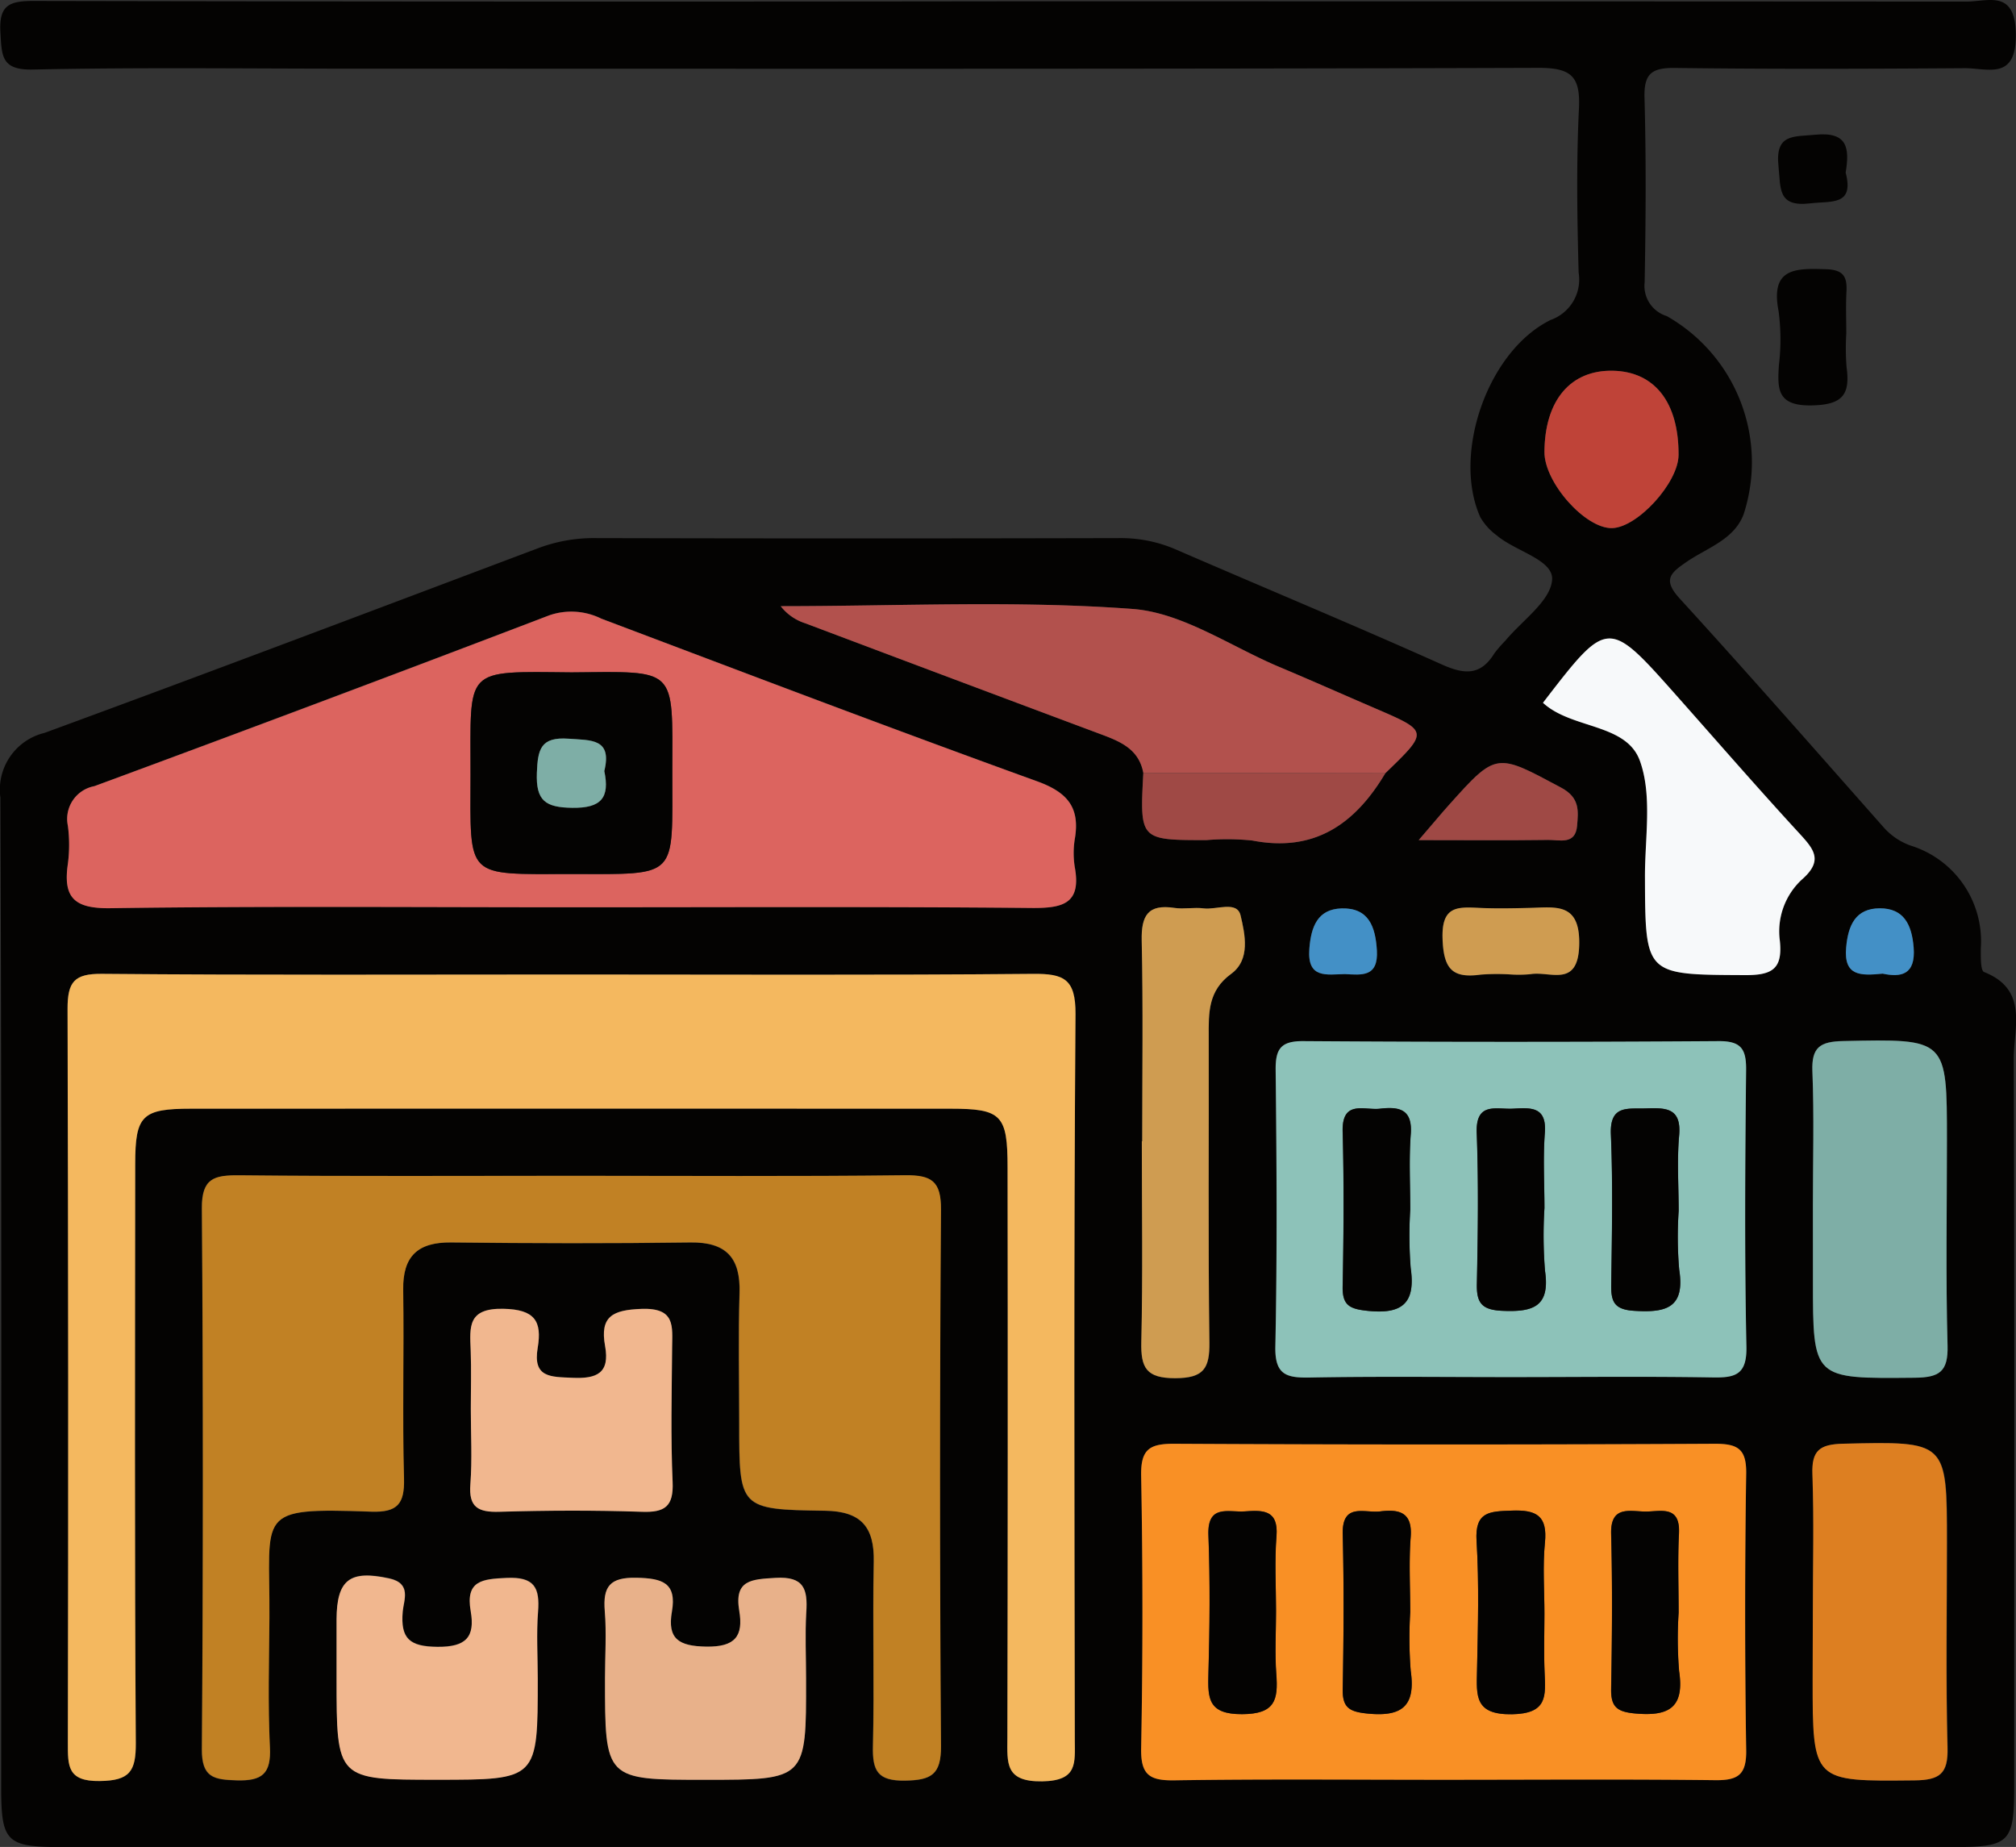 <svg xmlns="http://www.w3.org/2000/svg" width="85.215" height="78.055" viewBox="0 0 85.215 78.055">
  <rect x="0" y="0" width="85.215" height="78.055" fill="#333333" stroke="none"/>
  <g id="Grupo_845559" data-name="Grupo 845559" transform="translate(-7099.235 412.835)">
    <path id="Trazado_583491" data-name="Trazado 583491" d="M7141.941-412.78q20.207,0,40.413.012c.921,0,2.058-.523,2.088,1.36.031,2-1.191,1.448-2.173,1.455-4.077.028-8.154.042-12.23-.01-.979-.012-1.321.231-1.292,1.259.072,2.6.054,5.2.006,7.8a1.333,1.333,0,0,0,.932,1.426,7.1,7.1,0,0,1,3.25,8.383c-.407,1.071-1.545,1.413-2.4,2-.7.479-1.029.757-.3,1.555,2.908,3.184,5.752,6.427,8.609,9.657a2.748,2.748,0,0,0,1.15.783,4.23,4.23,0,0,1,2.968,4.345c0,.345-.016.937.139,1,1.89.746,1.248,2.373,1.253,3.68.041,10.221.023,20.442.021,30.663,0,2.462-.171,2.636-2.61,2.636q-39.97,0-79.939,0c-2.322,0-2.541-.217-2.541-2.525,0-13.943.021-27.886-.034-41.829a2.469,2.469,0,0,1,1.869-2.733c6.975-2.559,13.923-5.192,20.877-7.81a6.669,6.669,0,0,1,2.416-.421q11.079.027,22.156,0a5.836,5.836,0,0,1,2.4.494c3.732,1.618,7.49,3.179,11.2,4.842.958.429,1.643.489,2.231-.463a5.21,5.21,0,0,1,.463-.535c.71-.857,1.922-1.684,1.979-2.583.054-.842-1.545-1.194-2.336-1.866a2.5,2.5,0,0,1-.7-.775c-1.192-2.65.3-7.023,2.977-8.335a1.811,1.811,0,0,0,1.18-2c-.062-2.3-.1-4.612.012-6.91.071-1.375-.311-1.746-1.718-1.742-16.721.054-33.441.035-50.162.034-4.49,0-8.981-.06-13.47.037-1.335.029-1.313-.569-1.372-1.557-.069-1.149.351-1.344,1.4-1.341Q7121.291-412.752,7141.941-412.78Zm15.85,32.624c1.834-1.77,1.834-1.769-.418-2.739-1.353-.582-2.7-1.181-4.058-1.752-2.062-.866-4.09-2.3-6.209-2.453-4.933-.367-9.912-.117-14.871-.117a2.137,2.137,0,0,0,1.046.725q6.2,2.335,12.411,4.659c.846.316,1.679.622,1.871,1.662-.15,2.84-.15,2.84,2.67,2.84a10.343,10.343,0,0,1,1.937.018C7154.8-376.8,7156.519-378.019,7157.791-380.156Zm-34.386,8.505c-6.618,0-13.236.029-19.854-.028-1.177-.01-1.463.338-1.459,1.481q.064,15.509.013,31.02c0,.975-.021,1.631,1.341,1.612,1.282-.018,1.538-.411,1.531-1.613-.053-8.153-.032-16.307-.025-24.461,0-2.061.284-2.339,2.375-2.34q16.043-.009,32.084,0c2.162,0,2.413.264,2.414,2.484q.007,12.053-.008,24.107c0,1.061-.112,1.863,1.48,1.836,1.508-.026,1.371-.782,1.37-1.767-.015-10.221-.044-20.444.03-30.665.011-1.481-.49-1.7-1.793-1.693C7136.4-371.619,7129.9-371.651,7123.405-371.651Zm.095,8.51c-4.723,0-9.446.023-14.169-.017-1.043-.009-1.579.115-1.569,1.4q.092,11.423,0,22.847c-.009,1.2.5,1.294,1.475,1.322,1.077.031,1.458-.281,1.4-1.392-.087-1.826-.035-3.659-.021-5.489.032-4.438-.635-4.648,4.3-4.474,1.1.039,1.418-.315,1.389-1.4-.072-2.655.005-5.313-.034-7.969-.022-1.435.62-2.023,2.033-2.008,3.365.035,6.731.043,10.1,0,1.529-.021,2.13.65,2.085,2.141-.056,1.828-.014,3.66-.014,5.49,0,3.613,0,3.657,3.62,3.707,1.539.021,2.1.688,2.067,2.166-.052,2.6.027,5.2-.035,7.792-.024,1.033.2,1.465,1.354,1.447,1.105-.017,1.531-.247,1.522-1.461q-.081-11.334,0-22.67c.008-1.208-.406-1.463-1.52-1.451C7132.829-363.109,7128.164-363.141,7123.5-363.141Zm-.112-11.351c6.5,0,13-.031,19.5.026,1.3.011,2.049-.2,1.785-1.7a3.743,3.743,0,0,1,0-1.237c.22-1.328-.329-1.959-1.607-2.42-6.16-2.226-12.283-4.556-18.411-6.87a2.855,2.855,0,0,0-2.2-.14q-9.6,3.656-19.227,7.219a1.409,1.409,0,0,0-1.12,1.681,6.225,6.225,0,0,1,0,1.592c-.212,1.429.257,1.906,1.789,1.884C7110.391-374.545,7116.89-374.492,7123.388-374.492Zm36.828,36.872c3.837,0,7.674-.029,11.51.019.971.012,1.335-.221,1.319-1.265q-.086-5.842,0-11.686c.016-1.042-.347-1.27-1.318-1.265q-11.421.052-22.844,0c-1.048-.006-1.434.219-1.413,1.356q.11,5.753,0,11.509c-.022,1.135.36,1.374,1.412,1.358C7152.66-337.655,7156.438-337.62,7160.216-337.62Zm2.878-17.018c2.833,0,5.668-.032,8.5.018.98.017,1.483-.1,1.458-1.3-.081-3.894-.053-7.791-.013-11.687.01-.9-.209-1.231-1.173-1.225q-8.766.062-17.532,0c-.957-.007-1.19.314-1.181,1.218.042,3.9.068,7.792-.012,11.687-.025,1.2.462,1.33,1.451,1.311C7157.426-354.672,7160.261-354.638,7163.094-354.638Zm12.771-7.266v3.18c0,4.188,0,4.15,4.291,4.111,1.06-.01,1.432-.254,1.4-1.372-.079-2.884-.026-5.771-.026-8.657,0-4.321,0-4.29-4.379-4.2-.978.021-1.349.253-1.308,1.282C7175.918-365.675,7175.865-363.788,7175.864-361.9Zm0,17.2v2.826c0,4.366,0,4.327,4.3,4.284,1.071-.011,1.424-.278,1.4-1.382-.075-2.882-.025-5.768-.025-8.652,0-4.326,0-4.293-4.385-4.193-.986.023-1.339.276-1.3,1.292C7175.916-348.589,7175.865-346.645,7175.864-344.7Zm-11.409-38.431c1.219,1.125,3.527.86,4.1,2.459.528,1.474.206,3.262.212,4.912.016,4.163.005,4.119,4.25,4.138,1.143,0,1.574-.273,1.452-1.452a2.988,2.988,0,0,1,.928-2.586c.93-.809.5-1.29-.116-1.964-1.759-1.912-3.463-3.875-5.187-5.819C7167.2-386.7,7167.2-386.7,7164.455-383.134Zm-45.32,29.839c0,1.062.062,2.129-.019,3.185-.074.977.333,1.188,1.222,1.164,2-.056,4.014-.065,6.018,0,.978.033,1.354-.219,1.309-1.263-.083-1.884-.036-3.775-.021-5.663.007-.907.152-1.7-1.293-1.649-1.213.044-1.768.31-1.541,1.567.208,1.145-.34,1.393-1.383,1.345-.906-.042-1.68.006-1.466-1.264.19-1.128-.118-1.626-1.456-1.652-1.51-.029-1.414.763-1.376,1.75C7119.161-354.948,7119.136-354.121,7119.135-353.3Zm2.83,11.4c0-.944-.058-1.893.017-2.831.081-1.023-.158-1.486-1.33-1.431-1.029.048-1.741.117-1.517,1.4.192,1.1-.2,1.523-1.408,1.512-1.165-.011-1.563-.337-1.464-1.491.04-.471.389-1.187-.57-1.4-1.655-.36-2.218.038-2.228,1.73,0,.826,0,1.652,0,2.478,0,4.3,0,4.3,4.241,4.3C7121.969-337.619,7121.969-337.619,7121.964-341.9Zm11.343.027c0-.942-.046-1.886.013-2.825.06-.973-.091-1.528-1.3-1.455-1,.06-1.752.08-1.534,1.386.181,1.082-.177,1.54-1.4,1.519-1.144-.02-1.644-.319-1.447-1.476.208-1.225-.406-1.409-1.488-1.434-1.136-.026-1.435.368-1.348,1.416.077.935.008,1.882.008,2.824,0,4.3,0,4.3,4.232,4.3C7133.315-337.618,7133.315-337.618,7133.307-341.87Zm14.208-22.735h-.016c0,2.827.044,5.656-.022,8.482-.025,1.1.211,1.537,1.432,1.533,1.2,0,1.46-.4,1.445-1.519-.058-4.3-.016-8.6-.028-12.9,0-1.011-.04-1.948.947-2.668.83-.6.585-1.68.4-2.468-.148-.64-1.019-.233-1.564-.3-.405-.052-.831.04-1.234-.02-1.118-.168-1.405.324-1.382,1.383C7147.556-370.261,7147.515-367.432,7147.515-364.605Zm22.671-29c.011-2.219-1-3.522-2.771-3.562-1.794-.04-2.885,1.252-2.9,3.431-.007,1.291,1.726,3.243,2.857,3.219C7168.453-390.54,7170.18-392.438,7170.186-393.605Zm-7.133,21.95a5.324,5.324,0,0,0,.878-.008c.823-.14,2,.593,2.052-1.225s-.987-1.6-2.1-1.574c-.7.015-1.408.029-2.11,0-.94-.044-1.616-.092-1.565,1.313.046,1.285.427,1.668,1.611,1.506A9.172,9.172,0,0,1,7163.053-371.655Zm-3.85-5.676c2.07,0,3.77.016,5.468-.01.477-.007,1.157.228,1.226-.6.052-.627.12-1.183-.671-1.607-2.752-1.472-2.729-1.519-4.749.734C7160.132-378.425,7159.8-378.025,7159.2-377.331Zm-3.12,5.662c.7.034,1.417.142,1.35-1-.06-1.02-.358-1.8-1.485-1.773-1.018.026-1.3.768-1.37,1.712C7154.483-371.458,7155.313-371.655,7156.083-371.669Zm22.732-.018c.772.16,1.4.055,1.307-1.111-.077-.957-.417-1.652-1.432-1.649s-1.336.71-1.42,1.662C7177.164-371.573,7177.885-371.6,7178.816-371.687Z" fill="#040302"/>
    <path id="Trazado_583492" data-name="Trazado 583492" d="M7313.9-378.062a10.354,10.354,0,0,0,.011,1.409c.16,1.158-.154,1.6-1.468,1.625-1.46.029-1.458-.675-1.391-1.7a9.052,9.052,0,0,0-.014-2.288c-.356-1.839.733-1.807,2.012-1.767.735.023.895.324.857.959C7313.877-379.239,7313.9-378.65,7313.9-378.062Z" transform="translate(-136.624 -20.674)" fill="#040302"/>
    <path id="Trazado_583493" data-name="Trazado 583493" d="M7313.945-395.214c.369,1.41-.6,1.194-1.5,1.3-1.387.166-1.239-.635-1.339-1.564-.15-1.389.638-1.246,1.568-1.337C7314.034-396.948,7314.113-396.239,7313.945-395.214Z" transform="translate(-136.695 -10.327)" fill="#040302"/>
    <path id="Trazado_583494" data-name="Trazado 583494" d="M7128.6-296.794c6.5,0,13,.032,19.5-.027,1.3-.012,1.8.211,1.794,1.693-.075,10.221-.045,20.443-.03,30.665,0,.985.138,1.74-1.37,1.767-1.592.027-1.483-.775-1.48-1.836q.028-12.053.008-24.107c0-2.22-.252-2.483-2.414-2.484q-16.042-.007-32.084,0c-2.092,0-2.374.279-2.376,2.34-.006,8.154-.028,16.308.025,24.461.007,1.2-.249,1.6-1.531,1.613-1.362.019-1.342-.637-1.341-1.612q.03-15.51-.013-31.02c0-1.143.282-1.492,1.459-1.481C7115.367-296.764,7121.985-296.794,7128.6-296.794Z" transform="translate(-5.198 -74.857)" fill="#f4b85f"/>
    <path id="Trazado_583495" data-name="Trazado 583495" d="M7139.009-272.8c4.664,0,9.329.031,13.992-.023,1.113-.013,1.527.242,1.519,1.451q-.081,11.334,0,22.67c.009,1.214-.417,1.443-1.522,1.461-1.151.018-1.377-.414-1.354-1.447.062-2.6-.018-5.2.035-7.792.03-1.478-.528-2.145-2.067-2.166-3.621-.05-3.62-.094-3.62-3.707,0-1.83-.042-3.662.014-5.49.045-1.491-.556-2.163-2.085-2.141-3.365.047-6.73.039-10.1,0-1.413-.015-2.055.573-2.033,2.008.04,2.656-.038,5.315.034,7.969.029,1.083-.285,1.437-1.389,1.4-4.939-.174-4.273.036-4.3,4.474-.013,1.83-.066,3.663.021,5.489.054,1.111-.327,1.423-1.4,1.392-.971-.028-1.483-.119-1.475-1.322q.081-11.423,0-22.847c-.01-1.284.526-1.407,1.569-1.4C7129.563-272.773,7134.286-272.8,7139.009-272.8Z" transform="translate(-15.509 -90.345)" fill="#c18124"/>
    <path id="Trazado_583496" data-name="Trazado 583496" d="M7128.521-327.488c-6.5,0-13-.053-19.494.039-1.532.022-2-.455-1.789-1.884a6.247,6.247,0,0,0,0-1.592,1.409,1.409,0,0,1,1.119-1.681q9.636-3.553,19.227-7.219a2.855,2.855,0,0,1,2.2.14c6.129,2.314,12.251,4.643,18.411,6.87,1.278.462,1.827,1.092,1.607,2.42a3.73,3.73,0,0,0,0,1.237c.265,1.5-.487,1.707-1.784,1.7C7141.52-327.519,7135.021-327.488,7128.521-327.488Zm.006-9.927c-4.6-.04-4.263-.234-4.271,4.337-.008,4.423-.239,4.184,4.256,4.185,4.595,0,4.266.221,4.272-4.347C7132.793-337.672,7133.012-337.452,7128.527-337.415Z" transform="translate(-5.133 -47.004)" fill="#dc645f"/>
    <path id="Trazado_583497" data-name="Trazado 583497" d="M7247.95-226.641c-3.777,0-7.556-.035-11.333.023-1.051.016-1.433-.222-1.411-1.358q.108-5.753,0-11.509c-.022-1.137.363-1.362,1.413-1.356q11.42.061,22.842,0c.972,0,1.335.223,1.319,1.265q-.088,5.842,0,11.686c.016,1.044-.349,1.277-1.319,1.265C7255.625-226.67,7251.787-226.641,7247.95-226.641Zm-7.044-7.121c0-1.062-.063-2.128.018-3.184.085-1.117-.589-1.091-1.337-1.039-.7.049-1.593-.321-1.541,1.012.076,1.944.058,3.893,0,5.839-.028,1.05-.018,1.724,1.423,1.718,1.4-.005,1.527-.6,1.446-1.693C7240.854-231.989,7240.906-232.878,7240.906-233.762Zm5.673.046c0-1.062-.063-2.129.018-3.184s-.489-1.179-1.291-1.083c-.664.079-1.615-.387-1.581.966.055,2.181.04,4.365,0,6.547-.015.775.276.949,1.018,1.027,1.434.151,2.078-.26,1.856-1.8A17.56,17.56,0,0,1,7246.579-233.716Zm5.673.066c0-1-.078-2.013.021-3.006.114-1.143-.356-1.4-1.405-1.359-.932.034-1.561.035-1.484,1.286.111,1.822.057,3.656.019,5.483-.022,1.067-.1,1.863,1.483,1.836,1.5-.026,1.418-.769,1.374-1.763C7252.224-232,7252.252-232.824,7252.252-233.65Zm5.672-.05c0-1.121-.041-2.243.011-3.361.057-1.214-.8-.9-1.444-.915-.66-.012-1.454-.251-1.422.943.059,2.181.04,4.365,0,6.546-.013.757.238.972,1,1.043,1.4.13,2.108-.211,1.873-1.782A16.85,16.85,0,0,1,7257.924-233.7Z" transform="translate(-87.735 -110.978)" fill="#f99025"/>
    <path id="Trazado_583498" data-name="Trazado 583498" d="M7261.144-274.609c-2.834,0-5.667-.034-8.5.018-.99.018-1.477-.116-1.452-1.312.08-3.894.055-7.791.013-11.687-.01-.9.224-1.225,1.18-1.218q8.766.061,17.532,0c.964-.007,1.183.33,1.173,1.225-.041,3.9-.068,7.793.013,11.687.025,1.2-.478,1.322-1.458,1.3C7266.811-274.642,7263.977-274.609,7261.144-274.609Zm-4.25-7.081c0-1.062-.064-2.13.018-3.186s-.5-1.166-1.3-1.074c-.666.077-1.614-.388-1.578.968.059,2.183.043,4.368,0,6.552-.015.784.292.939,1.024,1.019,1.443.156,2.071-.272,1.851-1.8A17.6,17.6,0,0,1,7256.894-281.69Zm5.673-.054c0-1.062-.064-2.13.018-3.186.087-1.139-.623-1.059-1.351-1.023-.707.035-1.577-.3-1.528,1.026.079,2.122.051,4.25.006,6.374-.017.819.213,1.105,1.081,1.143,1.271.055,2.02-.157,1.8-1.681A18.48,18.48,0,0,1,7262.566-281.744Zm5.673.115c0-1.062-.075-2.132.02-3.186.108-1.2-.585-1.174-1.415-1.149-.77.023-1.521-.154-1.469,1.1.088,2.121.042,4.25.014,6.374-.01.707.143,1.027.961,1.079,1.333.085,2.17-.1,1.912-1.742A16.159,16.159,0,0,1,7268.239-281.629Z" transform="translate(-98.048 -80.028)" fill="#8dc2b9"/>
    <path id="Trazado_583499" data-name="Trazado 583499" d="M7207.585-333.727c-.192-1.04-1.025-1.347-1.871-1.662q-6.21-2.319-12.411-4.659a2.137,2.137,0,0,1-1.045-.725c4.959,0,9.938-.25,14.871.117,2.119.158,4.146,1.587,6.209,2.453,1.358.57,2.7,1.169,4.057,1.752,2.252.97,2.252.968.418,2.739Z" transform="translate(-60.023 -46.444)" fill="#b2514d"/>
    <path id="Trazado_583500" data-name="Trazado 583500" d="M7315.2-281.923c0-1.885.054-3.772-.021-5.653-.041-1.028.331-1.261,1.308-1.282,4.38-.093,4.379-.124,4.379,4.2,0,2.886-.053,5.773.026,8.657.031,1.119-.341,1.363-1.4,1.372-4.291.039-4.29.077-4.29-4.111Q7315.2-280.333,7315.2-281.923Z" transform="translate(-139.335 -79.98)" fill="#7eaea6"/>
    <path id="Trazado_583501" data-name="Trazado 583501" d="M7315.2-233.776c0-1.942.051-3.886-.02-5.826-.038-1.016.316-1.269,1.3-1.292,4.385-.1,4.385-.133,4.385,4.193,0,2.884-.05,5.77.025,8.652.029,1.1-.324,1.372-1.4,1.382-4.3.043-4.3.082-4.3-4.284Z" transform="translate(-139.337 -110.927)" fill="#dd7f21"/>
    <path id="Trazado_583502" data-name="Trazado 583502" d="M7283.082-334.055c2.747-3.57,2.746-3.57,5.638-.312,1.725,1.944,3.429,3.907,5.188,5.819.62.674,1.046,1.155.116,1.964a2.986,2.986,0,0,0-.929,2.586c.122,1.178-.31,1.457-1.452,1.452-4.244-.019-4.234.025-4.25-4.138-.006-1.65.317-3.438-.212-4.912C7286.608-333.2,7284.3-332.931,7283.082-334.055Z" transform="translate(-118.627 -49.079)" fill="#f7f9fa"/>
    <path id="Trazado_583503" data-name="Trazado 583503" d="M7155.282-252.692c0-.826.025-1.653-.006-2.478-.038-.987-.134-1.779,1.376-1.75,1.338.026,1.646.524,1.457,1.652-.214,1.27.56,1.222,1.465,1.264,1.043.049,1.591-.2,1.383-1.345-.228-1.256.328-1.523,1.541-1.567,1.445-.052,1.3.742,1.293,1.649-.015,1.888-.062,3.779.021,5.663.046,1.044-.331,1.3-1.309,1.263-2-.068-4.013-.059-6.018,0-.889.025-1.3-.186-1.222-1.164C7155.343-250.564,7155.281-251.63,7155.282-252.692Z" transform="translate(-36.146 -100.603)" fill="#f1b78f"/>
    <path id="Trazado_583504" data-name="Trazado 583504" d="M7147.842-220.793c0,4.278,0,4.278-4.265,4.278-4.241,0-4.241,0-4.241-4.3,0-.826,0-1.652,0-2.478.009-1.692.573-2.09,2.227-1.73.959.209.61.925.57,1.4-.1,1.154.3,1.48,1.465,1.491,1.209.011,1.6-.408,1.408-1.512-.224-1.287.488-1.355,1.517-1.4,1.172-.055,1.41.408,1.33,1.431C7147.782-222.686,7147.84-221.737,7147.842-220.793Z" transform="translate(-25.876 -121.104)" fill="#f1b78f"/>
    <path id="Trazado_583505" data-name="Trazado 583505" d="M7179.779-220.59c.008,4.252.008,4.252-4.269,4.252-4.232,0-4.233,0-4.231-4.3,0-.942.068-1.889-.009-2.824-.086-1.048.213-1.441,1.349-1.415,1.082.024,1.7.209,1.488,1.434-.2,1.157.3,1.456,1.446,1.476,1.225.021,1.583-.437,1.4-1.519-.219-1.307.531-1.326,1.534-1.386,1.212-.073,1.363.482,1.3,1.455C7179.733-222.477,7179.779-221.532,7179.779-220.59Z" transform="translate(-46.472 -121.28)" fill="#e8b18a"/>
    <path id="Trazado_583506" data-name="Trazado 583506" d="M7235.259-294.9c0-2.827.041-5.655-.021-8.481-.023-1.06.264-1.551,1.382-1.383.4.061.829-.032,1.234.02.545.071,1.416-.337,1.564.3.184.788.428,1.865-.4,2.468-.987.719-.95,1.657-.947,2.668.012,4.3-.029,8.6.028,12.9.015,1.115-.247,1.514-1.446,1.519-1.221,0-1.457-.436-1.432-1.533.066-2.826.022-5.654.022-8.482Z" transform="translate(-87.744 -69.702)" fill="#cf9c51"/>
    <path id="Trazado_583507" data-name="Trazado 583507" d="M7288.928-365.109c-.006,1.167-1.732,3.065-2.811,3.088-1.132.024-2.864-1.928-2.857-3.219.013-2.179,1.1-3.471,2.9-3.431C7287.925-368.631,7288.938-367.328,7288.928-365.109Z" transform="translate(-118.742 -28.496)" fill="#bf4338"/>
    <path id="Trazado_583508" data-name="Trazado 583508" d="M7235.369-320.76l10.229.015c-1.271,2.137-2.988,3.352-5.62,2.843a10.348,10.348,0,0,0-1.937-.018C7235.219-317.92,7235.219-317.92,7235.369-320.76Z" transform="translate(-87.807 -59.411)" fill="#9f4945"/>
    <path id="Trazado_583509" data-name="Trazado 583509" d="M7273.958-301.9a9.172,9.172,0,0,0-1.23.009c-1.184.162-1.565-.221-1.611-1.506-.051-1.405.624-1.357,1.565-1.313.7.033,1.407.018,2.11,0,1.109-.024,2.148-.248,2.1,1.574s-1.229,1.086-2.052,1.225A5.333,5.333,0,0,1,7273.958-301.9Z" transform="translate(-110.905 -69.756)" fill="#cf9c51"/>
    <path id="Trazado_583510" data-name="Trazado 583510" d="M7268.279-318.678c.6-.694.928-1.094,1.274-1.48,2.02-2.253,2-2.206,4.749-.734.792.424.724.98.671,1.607-.069.826-.75.59-1.226.6C7272.049-318.662,7270.349-318.678,7268.279-318.678Z" transform="translate(-109.076 -58.653)" fill="#9f4945"/>
    <path id="Trazado_583511" data-name="Trazado 583511" d="M7256.734-301.844c-.772.013-1.6.211-1.505-1.064.071-.944.353-1.686,1.37-1.712,1.127-.029,1.425.754,1.485,1.773C7258.149-301.7,7257.436-301.81,7256.734-301.844Z" transform="translate(-100.649 -69.825)" fill="#4390c6"/>
    <path id="Trazado_583512" data-name="Trazado 583512" d="M7320.733-301.864c-.931.091-1.652.113-1.546-1.1.083-.952.4-1.658,1.42-1.662s1.355.692,1.433,1.649C7322.134-301.809,7321.5-301.7,7320.733-301.864Z" transform="translate(-141.917 -69.823)" fill="#4390c6"/>
    <path id="Trazado_583513" data-name="Trazado 583513" d="M7159.562-332.758c4.485-.038,4.266-.257,4.259,4.175-.008,4.569.321,4.349-4.273,4.347-4.5,0-4.263.238-4.255-4.185C7155.3-332.993,7154.959-332.8,7159.562-332.758Zm1.384,4.169c.338-1.38-.547-1.3-1.509-1.367-1.184-.086-1.3.448-1.341,1.442-.045,1.181.358,1.463,1.493,1.479C7160.819-327.017,7161.185-327.461,7160.946-328.589Z" transform="translate(-36.168 -51.661)" fill="#040302"/>
    <path id="Trazado_583514" data-name="Trazado 583514" d="M7246.07-228.6c0,.885-.053,1.774.013,2.654.082,1.088-.047,1.688-1.446,1.693-1.44.006-1.451-.669-1.423-1.718.053-1.945.072-3.895,0-5.839-.051-1.333.846-.964,1.541-1.012.748-.052,1.422-.078,1.336,1.039C7246.007-230.731,7246.07-229.664,7246.07-228.6Z" transform="translate(-92.898 -116.138)" fill="#040302"/>
    <path id="Trazado_583515" data-name="Trazado 583515" d="M7262.074-228.565a17.486,17.486,0,0,0,.021,2.474c.221,1.537-.423,1.948-1.856,1.8-.741-.078-1.032-.252-1.018-1.027.04-2.182.054-4.366,0-6.547-.034-1.353.917-.887,1.582-.966.8-.1,1.372.028,1.291,1.083S7262.074-229.627,7262.074-228.565Z" transform="translate(-103.229 -116.129)" fill="#040302"/>
    <path id="Trazado_583516" data-name="Trazado 583516" d="M7278.028-228.518c0,.826-.028,1.653.007,2.477.043.994.121,1.738-1.374,1.763-1.583.027-1.506-.769-1.483-1.836.038-1.828.092-3.662-.019-5.483-.076-1.252.553-1.252,1.484-1.286,1.05-.039,1.52.216,1.406,1.359C7277.951-230.531,7278.029-229.52,7278.028-228.518Z" transform="translate(-113.511 -116.111)" fill="#040302"/>
    <path id="Trazado_583517" data-name="Trazado 583517" d="M7294.051-228.54a16.851,16.851,0,0,0,.022,2.474c.236,1.571-.47,1.912-1.873,1.782-.764-.071-1.015-.287-1-1.043.038-2.182.055-4.366,0-6.546-.032-1.194.762-.955,1.422-.943.64.011,1.5-.3,1.445.915C7294.01-230.783,7294.051-229.661,7294.051-228.54Z" transform="translate(-123.861 -116.139)" fill="#040302"/>
    <path id="Trazado_583518" data-name="Trazado 583518" d="M7262.071-276.543a17.6,17.6,0,0,0,.021,2.477c.22,1.53-.408,1.958-1.851,1.8-.732-.079-1.04-.234-1.024-1.019.041-2.184.057-4.369,0-6.552-.036-1.357.912-.891,1.578-.968.792-.092,1.38.006,1.3,1.074S7262.071-277.605,7262.071-276.543Z" transform="translate(-103.226 -85.176)" fill="#040302"/>
    <path id="Trazado_583519" data-name="Trazado 583519" d="M7278.049-276.583a18.48,18.48,0,0,0,.024,2.653c.222,1.524-.527,1.736-1.8,1.681-.867-.038-1.1-.324-1.081-1.143.044-2.124.073-4.252-.006-6.374-.049-1.323.821-.99,1.528-1.026.729-.036,1.438-.117,1.351,1.023C7277.986-278.713,7278.049-277.646,7278.049-276.583Z" transform="translate(-113.532 -85.189)" fill="#040302"/>
    <path id="Trazado_583520" data-name="Trazado 583520" d="M7294.034-276.469a16.222,16.222,0,0,0,.021,2.476c.258,1.643-.579,1.827-1.911,1.742-.819-.052-.971-.372-.962-1.079.029-2.125.074-4.253-.014-6.374-.052-1.253.7-1.075,1.47-1.1.829-.025,1.522-.046,1.415,1.149C7293.959-278.6,7294.034-277.532,7294.034-276.469Z" transform="translate(-123.843 -85.188)" fill="#040302"/>
    <path id="Trazado_583521" data-name="Trazado 583521" d="M7166.048-323.483c.238,1.128-.127,1.572-1.357,1.554-1.136-.016-1.538-.3-1.494-1.479.037-.994.157-1.528,1.341-1.442C7165.5-324.78,7166.386-324.863,7166.048-323.483Z" transform="translate(-41.269 -56.766)" fill="#7eaea6"/>
  </g>
</svg>
